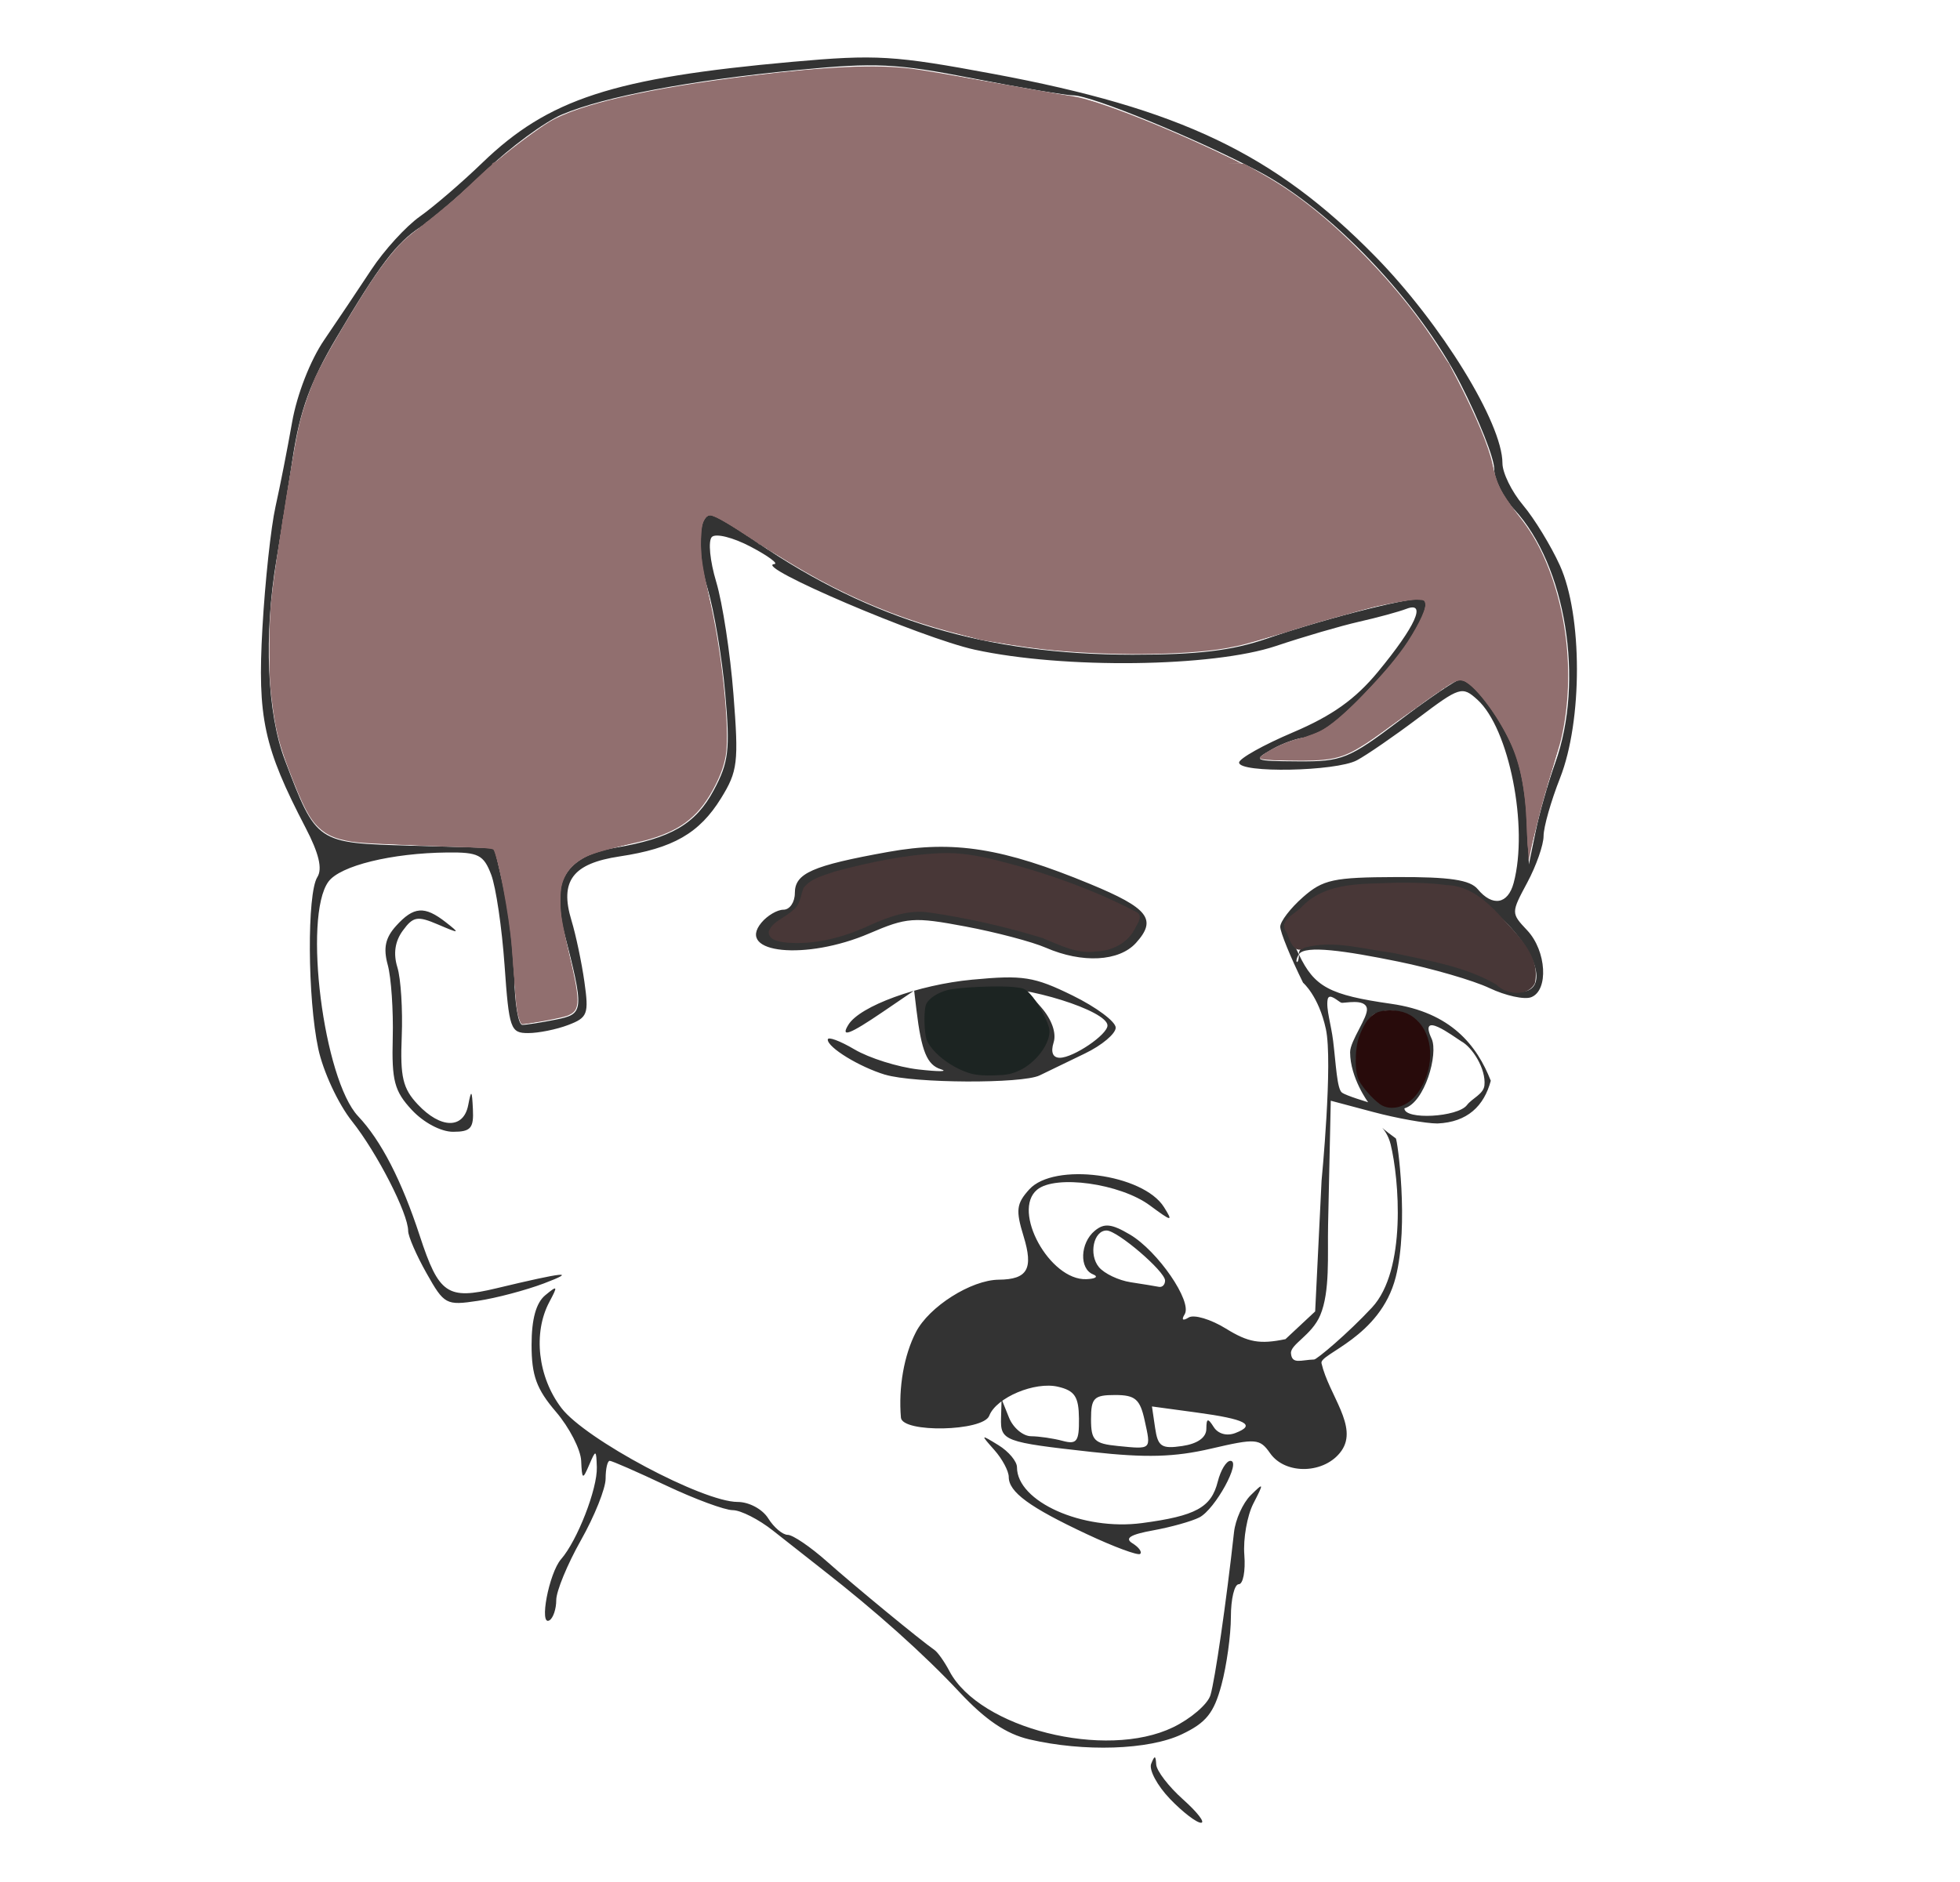 <?xml version="1.0" encoding="UTF-8" standalone="no"?>
<!-- Created with Inkscape (http://www.inkscape.org/) -->

<svg
   xmlns:dc="http://purl.org/dc/elements/1.1/"
   xmlns:cc="http://creativecommons.org/ns#"
   xmlns:rdf="http://www.w3.org/1999/02/22-rdf-syntax-ns#"
   xmlns:svg="http://www.w3.org/2000/svg"
   xmlns="http://www.w3.org/2000/svg"
   xmlns:sodipodi="http://sodipodi.sourceforge.net/DTD/sodipodi-0.dtd"
   xmlns:inkscape="http://www.inkscape.org/namespaces/inkscape"
   version="1.1"
   id="svg2"
   width="105.28"
   height="101.12"
   viewBox="0 0 105.28 101.12"
   sodipodi:docname="hashemi3.svg"
   inkscape:version="0.92.4 (5da689c313, 2019-01-14)">
  <defs
     id="defs6" />
  <sodipodi:namedview
     pagecolor="#ffffff"
     bordercolor="#666666"
     borderopacity="1"
     objecttolerance="10"
     gridtolerance="10"
     guidetolerance="10"
     inkscape:pageopacity="0"
     inkscape:pageshadow="2"
     inkscape:window-width="1920"
     inkscape:window-height="1016"
     id="namedview4"
     showgrid="false"
     inkscape:zoom="8"
     inkscape:cx="73.923346"
     inkscape:cy="47.119595"
     inkscape:window-x="0"
     inkscape:window-y="27"
     inkscape:window-maximized="1"
     inkscape:current-layer="g12" />
  <g
     id="g12"
     transform="matrix(1.381,0,0,1.381,-20.942,-18.298)">
    <path
       style="fill:#333333;fill-opacity:1;stroke-width:0.32"
       d="m 60.665,83.226 c -0.492,-0.514 -0.819,-1.126 -0.725,-1.36 0.135,-0.338 0.175,-0.333 0.195,0.026 0.014,0.248 0.483,0.86 1.043,1.36 0.56,0.5 0.875,0.909 0.7,0.909 -0.175,0 -0.721,-0.42 -1.213,-0.934 z M 55.2,80.917 c -0.9,-0.21 -1.708,-0.757 -2.72,-1.841 -1.363,-1.459 -3.245,-3.144 -5.315,-4.758 -0.509,-0.397 -1.378,-1.081 -1.932,-1.52 C 44.68,72.359 43.974,72 43.665,72 c -0.31,0 -1.477,-0.432 -2.595,-0.96 -1.118,-0.528 -2.103,-0.96 -2.191,-0.96 -0.088,0 -0.159,0.312 -0.159,0.694 0,0.382 -0.432,1.46 -0.96,2.395 -0.528,0.936 -0.96,1.983 -0.96,2.327 0,0.344 -0.118,0.699 -0.262,0.788 -0.419,0.259 -0.024,-1.834 0.449,-2.376 0.633,-0.726 1.417,-2.741 1.391,-3.578 C 38.356,69.637 38.341,69.633 38.08,70.24 37.827,70.829 37.802,70.816 37.769,70.08 37.75,69.64 37.308,68.781 36.787,68.172 36.031,67.288 35.84,66.763 35.84,65.571 c 0,-1.003 0.175,-1.637 0.532,-1.932 0.481,-0.397 0.497,-0.372 0.16,0.26 -0.643,1.207 -0.448,2.925 0.47,4.128 0.927,1.216 5.499,3.653 6.852,3.653 0.445,0 0.967,0.28 1.191,0.64 0.22,0.352 0.561,0.64 0.758,0.64 0.197,0 0.885,0.468 1.529,1.04 1.083,0.963 3.644,3.07 4.18,3.44 0.127,0.088 0.389,0.458 0.581,0.823 1.171,2.227 6.07,3.457 8.698,2.184 C 61.481,80.113 62.135,79.552 62.244,79.2 c 0.174,-0.561 0.621,-3.649 0.917,-6.338 0.054,-0.494 0.346,-1.142 0.647,-1.44 0.517,-0.511 0.524,-0.493 0.107,0.318 -0.243,0.473 -0.401,1.373 -0.352,2 0.049,0.627 -0.048,1.141 -0.217,1.141 -0.169,0 -0.306,0.574 -0.306,1.275 0,0.701 -0.165,1.889 -0.366,2.64 C 62.379,79.895 62.079,80.269 61.129,80.72 59.848,81.329 57.324,81.413 55.2,80.917 Z m 2.24,-7.983 C 55.21,71.889 54.4,71.296 54.4,70.71 c 0,-0.231 -0.252,-0.703 -0.56,-1.05 -0.545,-0.614 -0.541,-0.619 0.16,-0.188 0.396,0.243 0.72,0.63 0.72,0.859 0,1.337 2.553,2.478 4.86,2.172 2.096,-0.278 2.697,-0.607 2.95,-1.614 0.112,-0.445 0.333,-0.808 0.492,-0.808 0.439,0 -0.594,1.884 -1.206,2.2 -0.295,0.152 -1.102,0.378 -1.794,0.504 -0.895,0.162 -1.128,0.307 -0.809,0.505 0.247,0.152 0.381,0.338 0.298,0.412 C 59.428,73.774 58.496,73.43 57.44,72.934 Z m 7.126,-3.148 c -0.403,-0.575 -0.548,-0.587 -2.3,-0.179 -1.422,0.331 -2.531,0.361 -4.628,0.129 -3.431,-0.38 -3.563,-0.43 -3.538,-1.326 L 54.121,67.68 54.41,68.4 c 0.159,0.396 0.546,0.722 0.86,0.724 0.314,0.003 0.863,0.083 1.221,0.179 0.558,0.15 0.649,0.027 0.64,-0.87 -0.009,-0.846 -0.163,-1.081 -0.811,-1.234 -0.905,-0.214 -2.406,0.418 -2.679,1.128 -0.234,0.61 -3.384,0.676 -3.435,0.072 -0.1,-1.174 0.121,-2.431 0.584,-3.327 0.513,-0.993 2.149,-2.028 3.221,-2.038 1.12,-0.01 1.355,-0.419 0.967,-1.685 -0.313,-1.018 -0.282,-1.273 0.219,-1.827 0.965,-1.066 4.431,-0.608 5.243,0.692 0.36,0.576 0.314,0.57 -0.551,-0.069 -1.156,-0.855 -3.672,-1.205 -4.387,-0.611 -0.996,0.826 0.493,3.534 1.914,3.48 0.365,-0.014 0.484,-0.098 0.264,-0.187 -0.544,-0.219 -0.505,-1.222 0.065,-1.696 0.368,-0.306 0.653,-0.275 1.365,0.145 1.088,0.642 2.438,2.609 2.132,3.104 -0.135,0.219 -0.075,0.267 0.155,0.125 0.206,-0.128 0.86,0.067 1.452,0.433 0.867,0.536 1.318,0.615 2.314,0.409 l 1.155,-1.079 0.249,-5.083 c 0,0 0.448,-4.618 0.167,-5.906 C 66.452,51.991 65.847,51.48 65.847,51.48 65.359,50.491 64.96,49.512 64.96,49.305 c 0,-0.207 0.396,-0.724 0.88,-1.15 0.783,-0.689 1.184,-0.776 3.641,-0.785 2.073,-0.008 2.86,0.109 3.159,0.47 0.575,0.693 1.176,0.59 1.398,-0.24 0.584,-2.178 -0.175,-6.013 -1.411,-7.131 -0.589,-0.533 -0.684,-0.504 -2.301,0.715 -0.928,0.699 -2.001,1.439 -2.386,1.644 -0.815,0.434 -4.581,0.507 -4.581,0.088 0,-0.156 0.943,-0.685 2.096,-1.175 1.524,-0.648 2.426,-1.29 3.306,-2.356 1.459,-1.767 1.906,-2.757 1.107,-2.45 -0.296,0.114 -1.126,0.34 -1.844,0.502 C 67.308,37.6 65.856,38.024 64.8,38.379 62.333,39.208 56.539,39.28 53.079,38.525 51.019,38.075 44.422,35.259 45.28,35.195 c 0.176,-0.013 -0.237,-0.317 -0.917,-0.676 -0.685,-0.361 -1.359,-0.53 -1.511,-0.379 -0.151,0.151 -0.075,0.932 0.17,1.748 0.244,0.811 0.546,2.778 0.67,4.371 0.208,2.656 0.167,2.993 -0.484,4.047 -0.841,1.361 -1.868,1.95 -3.942,2.261 -1.828,0.274 -2.341,0.955 -1.875,2.489 0.171,0.563 0.398,1.639 0.504,2.39 0.178,1.255 0.126,1.392 -0.632,1.68 C 36.81,53.299 36.109,53.44 35.707,53.44 c -0.688,0 -0.743,-0.157 -0.918,-2.644 -0.103,-1.454 -0.336,-3.038 -0.52,-3.52 C 33.976,46.506 33.77,46.402 32.568,46.414 c -2.171,0.022 -4.174,0.514 -4.629,1.135 -0.995,1.361 -0.191,7.7 1.157,9.128 0.891,0.944 1.691,2.498 2.398,4.658 0.739,2.258 1.077,2.489 2.974,2.034 2.657,-0.637 3.173,-0.691 1.853,-0.191 -0.704,0.266 -1.859,0.572 -2.567,0.678 -1.239,0.187 -1.313,0.147 -2,-1.075 C 31.361,62.084 31.04,61.345 31.04,61.139 c 0,-0.681 -1.208,-3.041 -2.188,-4.274 -0.534,-0.672 -1.118,-1.929 -1.308,-2.815 -0.42,-1.959 -0.442,-6.038 -0.036,-6.679 0.204,-0.323 0.061,-0.923 -0.458,-1.92 -1.628,-3.127 -1.877,-4.281 -1.678,-7.781 0.102,-1.798 0.331,-3.917 0.508,-4.709 0.177,-0.792 0.467,-2.271 0.646,-3.286 0.189,-1.078 0.708,-2.409 1.248,-3.2 0.508,-0.745 1.333,-1.974 1.832,-2.732 0.499,-0.758 1.351,-1.691 1.892,-2.073 0.541,-0.382 1.632,-1.32 2.424,-2.085 2.576,-2.487 5.092,-3.306 12.061,-3.93 3.265,-0.292 3.956,-0.25 7.84,0.474 7.245,1.351 10.912,3.104 14.819,7.083 2.573,2.621 4.96,6.498 4.96,8.057 0,0.375 0.36,1.11 0.801,1.633 0.441,0.524 1.085,1.579 1.433,2.345 0.882,1.945 0.885,6.041 0.006,8.273 -0.352,0.893 -0.64,1.907 -0.64,2.253 0,0.346 -0.286,1.162 -0.635,1.813 -0.633,1.181 -0.633,1.186 0,1.859 0.749,0.798 0.839,2.336 0.152,2.6 -0.265,0.102 -0.995,-0.058 -1.621,-0.355 -0.626,-0.297 -2.226,-0.762 -3.555,-1.033 -2.036,-0.415 -3.624,-0.651 -3.858,-0.282 -0.215,0.339 0.004,0.457 0,0 -0.004,-0.526 1.057,-0.492 2.556,-0.297 2.134,0.277 4.972,1.074 5.213,1.463 0.102,0.164 0.464,0.299 0.806,0.299 1.132,0 0.766,-1.487 -0.711,-2.893 C 72.216,47.68 72.215,47.68 69.566,47.68 c -2.336,0 -2.756,0.091 -3.543,0.768 l -0.893,0.768 0.553,1.16 c 0.605,1.27 1.19,1.583 3.596,1.926 2.325,0.332 3.332,1.619 3.87,2.993 -0.265,0.985 -0.909,1.612 -2.079,1.662 -0.457,-0.002 -1.576,-0.202 -2.488,-0.445 l -1.657,-0.441 -0.105,4.845 c -0.025,1.167 0.083,2.58 -0.305,3.501 -0.329,0.781 -1.169,1.131 -1.138,1.484 0.039,0.442 0.39,0.252 0.901,0.238 0.105,-0.003 1.293,-0.995 2.249,-2.021 1.354,-1.454 1.055,-5.009 0.726,-6.352 -0.175,-0.713 -0.743,-0.901 0.202,-0.229 0.062,0.044 0.518,3.36 -0.005,5.402 -0.601,2.345 -2.972,2.972 -2.886,3.345 0.288,1.244 1.44,2.461 0.778,3.405 -0.631,0.901 -2.174,0.956 -2.776,0.097 z M 59.685,68.503 C 59.504,67.679 59.318,67.52 58.535,67.52 57.714,67.52 57.6,67.635 57.6,68.46 c 0,0.826 0.126,0.952 1.04,1.043 1.328,0.131 1.299,0.158 1.045,-1 z m 2.4,0.341 c 0.004,-0.427 0.057,-0.441 0.288,-0.077 0.168,0.265 0.509,0.36 0.841,0.232 0.828,-0.318 0.408,-0.539 -1.519,-0.8 l -1.725,-0.234 0.123,0.838 c 0.106,0.724 0.25,0.82 1.055,0.701 0.591,-0.087 0.934,-0.328 0.937,-0.661 z M 60.48,63.068 C 60.48,62.709 58.625,61.12 58.205,61.12 c -0.507,0 -0.703,0.937 -0.298,1.425 0.209,0.251 0.765,0.516 1.236,0.588 0.471,0.072 0.965,0.153 1.097,0.179 0.132,0.026 0.24,-0.083 0.24,-0.244 z M 72.223,56.24 c 0.2,-0.265 0.644,-0.422 0.679,-0.768 0.065,-0.64 -0.47,-1.482 -0.906,-1.715 -0.319,-0.2 -1.677,-1.234 -1.147,-0.095 0.265,0.585 -0.264,2.481 -1.06,2.706 0,0.461 2.076,0.346 2.434,-0.128 z m -2.313,-3.488 c -0.454,-0.22 -0.829,-0.247 -1.178,-0.08 -0.213,-0.018 -0.521,0.431 -0.683,0.998 -0.227,0.793 -0.173,1.216 0.235,1.84 1.765,2.162 3.422,-1.9 1.626,-2.758 z m -2.233,1.434 c -8.54e-4,-0.448 0.705,-1.365 0.653,-1.7 -0.063,-0.41 -0.893,-0.194 -0.996,-0.228 -0.107,-0.036 -0.477,-0.41 -0.53,-0.129 -0.069,0.365 0.133,0.966 0.213,1.617 0.111,0.908 0.149,1.867 0.343,2.009 0.177,0.129 1.019,0.373 1.019,0.376 0,0.003 -0.7,-0.947 -0.702,-1.945 z M 36.776,52.917 c 1.115,-0.223 1.123,-0.314 0.292,-3.552 -0.473,-1.844 0.151,-2.817 2.01,-3.132 2.192,-0.37 3.141,-0.923 3.848,-2.242 0.581,-1.084 0.638,-1.562 0.446,-3.759 C 43.251,38.848 42.939,36.998 42.679,36.122 42.239,34.641 42.309,33.28 42.825,33.28 c 0.122,0 0.94,0.49 1.818,1.089 4.406,3.007 8.908,4.351 14.57,4.351 2.557,0 3.864,-0.157 5.241,-0.631 2.425,-0.834 5.95,-1.711 6.136,-1.525 0.632,0.632 -3.386,5.344 -4.576,5.368 C 65.698,41.938 65.08,42.148 64.64,42.4 c -0.765,0.437 -0.719,0.458 1.023,0.469 1.7,0.011 1.966,-0.097 3.937,-1.589 1.163,-0.88 2.225,-1.6 2.361,-1.6 0.458,0 1.574,1.431 2.088,2.679 0.281,0.681 0.526,1.977 0.546,2.88 l 0.035,1.641 0.262,-1.28 c 0.144,-0.704 0.489,-1.91 0.765,-2.68 1.141,-3.178 0.412,-7.683 -1.592,-9.846 C 73.633,32.608 73.28,31.892 73.28,31.483 c 0,-0.409 -0.59,-1.897 -1.311,-3.308 -1.636,-3.201 -5.03,-6.772 -7.847,-8.256 -2.448,-1.29 -6.51,-2.956 -7.209,-2.958 -0.29,-6.08e-4 -2.048,-0.298 -3.908,-0.662 -2.995,-0.585 -3.775,-0.622 -6.833,-0.325 -4.18,0.406 -7.513,1.036 -9.15,1.731 -0.67,0.284 -2.007,1.27 -2.972,2.191 -0.965,0.921 -2.099,1.9 -2.519,2.176 -0.954,0.626 -1.609,1.489 -3.287,4.328 -1.005,1.701 -1.412,2.817 -1.691,4.64 -0.202,1.32 -0.489,3.12 -0.637,4 -0.493,2.918 -0.364,5.955 0.33,7.782 1.23,3.236 1.212,3.224 4.901,3.327 l 3.249,0.091 0.371,1.6 c 0.204,0.88 0.385,2.428 0.402,3.44 0.017,1.012 0.157,1.84 0.311,1.84 0.154,0 0.737,-0.091 1.296,-0.203 z m -5.596,3.511 c -0.676,-0.729 -0.783,-1.133 -0.74,-2.8 0.027,-1.071 -0.06,-2.349 -0.194,-2.839 -0.18,-0.657 -0.095,-1.056 0.325,-1.52 0.684,-0.756 1.105,-0.787 1.929,-0.144 0.572,0.447 0.549,0.454 -0.294,0.093 -0.804,-0.345 -0.971,-0.316 -1.374,0.235 -0.305,0.416 -0.376,0.896 -0.212,1.427 0.136,0.44 0.212,1.653 0.17,2.695 -0.064,1.574 0.041,2.021 0.623,2.64 0.894,0.952 1.782,0.964 1.963,0.025 0.119,-0.617 0.145,-0.595 0.182,0.16 0.037,0.741 -0.085,0.88 -0.772,0.88 -0.472,0 -1.148,-0.359 -1.605,-0.852 z M 49.59,55.059 C 48.584,54.753 47.36,54.004 47.36,53.694 c 0,-0.128 0.468,0.044 1.04,0.381 0.572,0.337 1.688,0.688 2.48,0.779 0.792,0.091 1.188,0.088 0.88,-0.007 -0.538,-0.166 -0.757,-0.7 -0.951,-2.313 L 50.72,51.786 49.506,52.613 c -1.3,0.885 -1.664,1.021 -1.343,0.502 0.45,-0.729 2.725,-1.557 4.814,-1.753 1.981,-0.186 2.405,-0.119 3.903,0.615 0.924,0.453 1.68,1.017 1.68,1.252 0,0.236 -0.54,0.689 -1.2,1.006 -0.66,0.318 -1.45,0.7 -1.756,0.85 -0.676,0.332 -4.893,0.312 -6.014,-0.028 z m 5.915,-0.841 c 0.499,-0.762 0.501,-0.885 0.018,-1.68 L 55.002,51.68 l 0.666,0.765 c 0.406,0.466 0.593,0.997 0.477,1.36 C 56.026,54.184 56.113,54.4 56.387,54.4 56.914,54.4 58.24,53.501 58.24,53.145 58.24,52.571 55.071,51.578 53.51,51.662 51.521,51.769 51.2,51.973 51.2,53.129 c 0,1.819 3.283,2.649 4.305,1.089 z M 55.84,50.118 C 55.312,49.888 53.906,49.517 52.715,49.293 50.707,48.915 50.436,48.935 48.976,49.563 46.518,50.62 43.782,50.347 44.78,49.144 45.01,48.867 45.397,48.64 45.639,48.64 45.882,48.64 46.08,48.349 46.08,47.993 c 0,-0.772 0.676,-1.069 3.637,-1.602 2.541,-0.457 4.459,-0.152 7.84,1.246 2.279,0.943 2.62,1.379 1.792,2.295 -0.657,0.726 -2.091,0.802 -3.509,0.186 z m 3.305,-0.549 c 0.231,-0.369 0.373,-0.696 0.317,-0.726 -1.333,-0.721 -3.508,-1.544 -5.194,-1.967 C 52.437,46.416 51.812,46.394 49.982,46.722 47.248,47.213 46.4,47.549 46.4,48.142 c 0,0.262 -0.288,0.63 -0.64,0.818 -1.917,1.026 0.953,1.328 3.04,0.32 0.704,-0.34 1.568,-0.623 1.92,-0.629 0.991,-0.017 4.82,0.838 5.485,1.224 1.012,0.588 2.477,0.436 2.94,-0.306 z"
       id="path14"
       inkscape:connector-curvature="0"
       sodipodi:nodetypes="cscssccccccscsscsccsccsscccscscccccccscssssccscssscssscccccccccccccccccsccccccccccsccczcsccccsccscsccssccscccccccsccccssscccsssccsccsssssssscccsccccsccccscsscssccccssssssssscccssccccsscsccsssccscscccccccccccssscscccccsscssssccccssccccccssscssccsssssscccscccccccccsscccscccscccccscccscsccsccccsscsscsssssssccsssssccccss" />
    <path
       style="fill:#6c5d53;stroke-width:0.076"
       d="m 52.573,57.595 c -1.236,-0.206 -2.309,-0.959 -2.676,-1.875 -0.124,-0.31 -0.127,-1.259 -0.005,-1.629 0.184,-0.558 0.745,-0.82 2.049,-0.956 1.165,-0.122 2.125,-0.086 3.002,0.112 0.108,0.024 0.315,0.294 0.623,0.815 0.731,1.236 0.751,1.393 0.276,2.177 -0.492,0.81 -1.079,1.207 -2.008,1.358 -0.556,0.09 -0.71,0.09 -1.261,-0.002 z"
       id="path102"
       inkscape:connector-curvature="0"
       transform="matrix(0.724,0,0,0.724,15.169,13.254)" />
    <path
       style="fill:#6c5d53;stroke-width:0.076"
       d="m 74.371,59.098 c -0.388,-0.128 -1.035,-0.763 -1.276,-1.254 -0.289,-0.589 -0.291,-1.392 -0.005,-2.195 0.354,-0.994 0.723,-1.304 1.552,-1.302 1.364,0.002 2.208,1.242 1.888,2.775 -0.295,1.415 -1.24,2.28 -2.159,1.978 z"
       id="path104"
       inkscape:connector-curvature="0"
       transform="matrix(0.724,0,0,0.724,15.169,13.254)" />
    <path
       style="fill:#6c5d53;stroke-width:0.076"
       d="m 52.282,57.502 c -0.646,-0.166 -1.233,-0.48 -1.674,-0.898 -0.634,-0.6 -0.745,-0.858 -0.747,-1.741 -0.002,-0.627 0.021,-0.764 0.157,-0.947 0.216,-0.291 0.638,-0.517 1.195,-0.641 0.682,-0.151 3.339,-0.143 3.646,0.011 0.394,0.198 1.25,1.647 1.25,2.116 0,0.326 -0.326,0.938 -0.727,1.368 -0.504,0.539 -1.093,0.776 -1.999,0.806 -0.421,0.014 -0.878,-0.017 -1.099,-0.073 z"
       id="path106"
       inkscape:connector-curvature="0"
       transform="matrix(0.724,0,0,0.724,15.169,13.254)" />
    <path
       style="fill:#6c5d53;stroke-width:0.076"
       d="M 52.13,57.466 C 51.501,57.278 50.964,56.97 50.541,56.554 49.967,55.988 49.857,55.719 49.86,54.875 c 0.002,-0.794 0.059,-0.955 0.439,-1.245 0.474,-0.362 1.06,-0.457 2.819,-0.458 1.804,-0.002 1.817,0.002 2.225,0.596 0.395,0.573 0.763,1.359 0.763,1.629 9.07e-4,0.63 -0.76,1.595 -1.53,1.941 -0.624,0.28 -1.737,0.338 -2.446,0.127 z"
       id="path108"
       inkscape:connector-curvature="0"
       transform="matrix(0.724,0,0,0.724,15.169,13.254)" />
    <path
       style="fill:#6c5d53;stroke-width:0.076"
       d="m 74.227,58.996 c -0.31,-0.158 -0.931,-0.831 -1.122,-1.216 -0.216,-0.435 -0.199,-1.578 0.032,-2.159 0.37,-0.932 0.707,-1.21 1.469,-1.213 0.278,-0.001 0.61,0.052 0.799,0.128 0.443,0.178 0.9,0.716 1.051,1.237 0.307,1.056 -0.178,2.545 -1.017,3.121 -0.325,0.223 -0.882,0.271 -1.211,0.102 z"
       id="path110"
       inkscape:connector-curvature="0"
       transform="matrix(0.724,0,0,0.724,15.169,13.254)" />
    <path
       style="fill:#280b0b;stroke-width:0.061"
       d="m 68.922,56.257 c -0.25,-0.128 -0.75,-0.67 -0.905,-0.98 -0.174,-0.35 -0.16,-1.272 0.026,-1.74 0.299,-0.752 0.579,-0.983 1.189,-0.981 0.5,0.001 0.843,0.148 1.143,0.489 0.581,0.66 0.552,1.867 -0.066,2.724 -0.367,0.509 -0.947,0.713 -1.388,0.488 z"
       id="path112"
       inkscape:connector-curvature="0" />
    <path
       style="fill:#1c2422;stroke-width:0.059"
       d="m 52.931,55.016 c -0.701,-0.197 -1.445,-0.747 -1.699,-1.257 -0.131,-0.262 -0.152,-1.256 -0.032,-1.47 0.121,-0.216 0.439,-0.42 0.812,-0.521 0.412,-0.112 1.986,-0.183 2.599,-0.118 0.37,0.04 0.429,0.065 0.616,0.263 0.3,0.318 0.719,1.095 0.753,1.393 0.058,0.516 -0.52,1.298 -1.179,1.594 -0.312,0.14 -0.466,0.17 -0.962,0.186 -0.4,0.013 -0.693,-0.01 -0.908,-0.07 z"
       id="path114"
       inkscape:connector-curvature="0" />
    <path
       style="fill:#483737;stroke-width:0.062"
       d="m 50.596,45.836 c -1.941,0.075 -3.857,0.483 -5.73,0.981 -0.595,0.215 -1.308,0.36 -1.707,0.892 -0.164,0.414 -0.17,0.926 -0.581,1.202 -0.398,0.4 -1.072,0.572 -1.286,1.129 -0.039,0.481 0.587,0.561 0.938,0.602 1.556,0.135 3.102,-0.283 4.503,-0.936 1.027,-0.459 2.109,-0.859 3.239,-0.671 2.034,0.296 4.046,0.756 6.013,1.358 0.928,0.372 1.888,0.894 2.928,0.723 0.859,-0.029 1.709,-0.484 2.083,-1.281 0.136,-0.243 0.406,-0.646 0.048,-0.837 C 58.625,47.737 56.025,46.833 53.381,46.18 52.469,45.96 51.537,45.804 50.596,45.836 Z"
       id="path4672"
       inkscape:connector-curvature="0"
       transform="matrix(0.724,0,0,0.724,15.169,13.254)" />
    <path
       style="fill:#483737;stroke-width:0.125"
       d="m 74.987,47.426 c -1.707,0.081 -3.683,-0.074 -5.004,1.238 -0.374,0.444 -1.384,0.781 -0.852,1.463 0.143,0.39 0.396,1.195 0.955,0.787 1.557,-0.427 3.181,0.093 4.742,0.285 1.887,0.41 3.868,0.718 5.557,1.703 0.504,0.546 1.706,0.669 2.067,-0.077 0.322,-1.46 -0.968,-2.621 -1.845,-3.597 -0.767,-0.841 -1.696,-1.645 -2.897,-1.675 -0.902,-0.12 -1.814,-0.138 -2.723,-0.126 z"
       id="path4692"
       inkscape:connector-curvature="0"
       transform="matrix(0.724,0,0,0.724,15.169,13.254)" />
  </g>
  <path
     style="fill:#ccffaa"
     id="path20"
     d="m 38.317,17.472 c -0.718,-0.069 -0.192,0.01 -0.992,-0.205 -0.232,-0.063 -0.47,-0.104 -0.7,-0.174 -0.215,-0.065 -0.419,-0.163 -0.634,-0.231 -0.348,-0.109 -0.705,-0.188 -1.054,-0.292 0.451,0.097 -0.397,-0.169 -0.339,-0.07 0.024,0.04 0.089,0.031 0.127,0.057 0.06,0.041 0.109,0.095 0.165,0.141 0.063,0.053 0.149,0.087 0.192,0.158 0.044,0.074 0.036,0.168 0.055,0.252 -0.061,0.108 -0.105,0.229 -0.184,0.325 -0.461,0.563 -1.381,0.884 -1.996,1.236 -0.944,0.54 -0.891,0.553 -1.733,1.235 -0.177,0.234 -0.418,0.43 -0.532,0.701 -0.086,0.203 -0.092,0.445 -0.044,0.66 0.249,1.099 1.875,1.633 2.778,2.007 0.213,0.083 0.433,0.151 0.64,0.249 0.113,0.053 0.248,0.097 0.317,0.201 0.038,0.057 -0.007,0.147 -0.052,0.199 -0.086,0.102 -0.205,0.17 -0.318,0.24 -0.426,0.266 -0.665,0.356 -1.118,0.56 0,0 0.074,-0.058 0.074,-0.058 v 0 c 0.366,-0.158 1.023,-0.404 1.296,-0.71 0.054,-0.06 0.135,-0.147 0.101,-0.22 -0.146,-0.308 -0.796,-0.203 -0.899,-0.488 -0.644,-0.225 -1.217,-0.388 -1.807,-0.748 -0.441,-0.269 -0.957,-0.643 -1.068,-1.204 -0.127,-0.643 0.26,-0.914 0.61,-1.379 0.886,-0.732 0.749,-0.679 1.8,-1.28 0.592,-0.338 1.491,-0.661 1.945,-1.197 0.069,-0.081 0.083,-0.196 0.125,-0.293 -0.013,-0.085 0.002,-0.18 -0.038,-0.256 -0.084,-0.162 -0.378,-0.208 -0.399,-0.413 -0.001,-0.014 0.027,0.008 0.041,0.012 0.102,0.018 0.205,0.036 0.307,0.054 0.552,0.194 1.106,0.382 1.671,0.535 0.232,0.063 0.468,0.112 0.7,0.174 0.186,0.049 0.367,0.115 0.554,0.158 0.135,0.031 0.274,0.043 0.412,0.065 0,0 -0.002,0.002 -0.002,0.002 z"
     inkscape:connector-curvature="0" />
  <path
     style="fill:#916f6f;stroke-width:0.038"
     d="m 27.934,54.873 c -0.167,-0.378 -0.249,-1.02 -0.303,-2.386 -0.057,-1.431 -0.185,-2.694 -0.399,-3.927 -0.085,-0.493 -0.646,-2.99 -0.678,-3.022 -0.007,-0.007 -0.854,-0.037 -1.882,-0.066 -5.219,-0.146 -5.576,-0.168 -6.389,-0.38 -0.465,-0.121 -0.835,-0.32 -1.151,-0.618 -0.52,-0.49 -0.865,-1.16 -1.631,-3.167 -0.466,-1.222 -0.661,-1.968 -0.837,-3.2 -0.163,-1.148 -0.193,-1.638 -0.193,-3.2 0,-2.097 0.075,-2.888 0.55,-5.832 0.165,-1.021 0.412,-2.572 0.548,-3.446 0.362,-2.316 0.514,-3.024 0.871,-4.067 0.426,-1.243 0.829,-2.053 2.002,-4.018 1.338,-2.244 2.008,-3.238 2.796,-4.151 0.371,-0.43 0.741,-0.755 1.432,-1.256 0.767,-0.557 1.764,-1.412 3.137,-2.692 L 26.463,8.832 h 20.188 20.188 l 0.648,0.345 c 1.784,0.95 3.428,2.203 5.284,4.029 1.725,1.697 3.096,3.343 4.298,5.16 0.662,1 1.022,1.629 1.559,2.718 0.951,1.931 1.521,3.421 1.587,4.151 0.058,0.64 0.469,1.432 1.158,2.23 0.582,0.675 1.07,1.425 1.448,2.227 1.398,2.964 1.79,6.786 1.03,10.039 -0.05,0.216 -0.235,0.829 -0.411,1.363 -0.557,1.694 -0.816,2.654 -1.136,4.209 l -0.198,0.966 -0.026,-1.25 c -0.014,-0.687 -0.052,-1.48 -0.083,-1.761 -0.103,-0.926 -0.335,-2.053 -0.568,-2.758 -0.127,-0.385 -0.635,-1.406 -0.942,-1.892 -0.743,-1.179 -1.652,-2.127 -2.04,-2.129 -0.058,-1.89e-4 -0.177,0.036 -0.265,0.081 -0.417,0.212 -1.684,1.095 -3.17,2.21 -1.065,0.798 -1.482,1.091 -1.988,1.394 -1.043,0.624 -1.663,0.737 -3.825,0.695 -1.09,-0.021 -1.457,-0.049 -1.524,-0.116 -0.044,-0.044 0.13,-0.187 0.477,-0.391 0.665,-0.392 1.389,-0.66 1.963,-0.729 0.259,-0.031 0.401,-0.073 0.637,-0.188 1.539,-0.753 4.642,-4.148 5.591,-6.118 0.298,-0.618 0.355,-0.982 0.179,-1.142 -0.068,-0.061 -0.107,-0.063 -0.479,-0.021 -1.334,0.149 -4.674,1.021 -7.707,2.013 -1.163,0.38 -1.711,0.525 -2.511,0.664 -2.27,0.393 -6.506,0.416 -9.767,0.054 -4.63,-0.515 -8.866,-1.89 -12.801,-4.155 -0.881,-0.507 -1.527,-0.911 -2.613,-1.636 -1.243,-0.829 -1.982,-1.279 -2.321,-1.413 -0.143,-0.057 -0.177,-0.058 -0.291,-0.01 -0.483,0.202 -0.606,1.488 -0.286,2.995 0.058,0.271 0.199,0.859 0.313,1.307 0.681,2.654 1.17,7.237 0.923,8.635 -0.091,0.514 -0.264,1.004 -0.555,1.575 -0.815,1.599 -1.734,2.36 -3.496,2.895 -0.275,0.083 -0.968,0.246 -1.541,0.361 -0.573,0.115 -1.194,0.26 -1.379,0.322 -0.999,0.334 -1.597,0.872 -1.868,1.682 -0.094,0.282 -0.101,0.349 -0.102,0.966 -0.001,0.747 -0.019,0.64 0.396,2.312 0.775,3.114 0.777,3.574 0.02,3.857 -0.22,0.082 -1.128,0.267 -1.782,0.362 -0.229,0.033 -0.473,0.07 -0.541,0.08 -0.117,0.019 -0.129,0.01 -0.198,-0.147 z m 2.847,-33.282 c -0.133,-0.277 -0.18,-0.565 -0.132,-0.8 0.056,-0.272 0.03,-0.275 -0.048,-0.006 -0.102,0.35 0.004,0.762 0.281,1.099 2.215,1.365 1.357,1.138 -0.102,-0.293 z m 0.675,-1.87 c 0.049,-0.052 0.08,-0.095 0.07,-0.095 -0.01,0 -0.059,0.043 -0.108,0.095 -0.049,0.052 -0.08,0.095 -0.07,0.095 0.01,0 0.059,-0.043 0.108,-0.095 z"
     id="path60"
     inkscape:connector-curvature="0"
     sodipodi:nodetypes="cscscccssssssscsccccscsccccccccccssccsscccccccssssscccsscssccccscccccccccccscsc" />
  <path
     style="fill:#916f6f;stroke-width:0.076"
     d="m 26.886,8.494 c 0.56,-0.501 2.064,-1.617 2.634,-1.956 1.58,-0.939 5.381,-1.81 10.735,-2.46 4.195,-0.509 6.786,-0.625 8.698,-0.389 0.535,0.066 2.051,0.322 3.371,0.57 2.495,0.468 4.242,0.768 5.277,0.908 1.218,0.164 5.085,1.676 8.332,3.256 l 0.757,0.369 -20.072,0.003 -20.072,0.003 0.341,-0.305 z"
     id="path64"
     inkscape:connector-curvature="0" />
  <path
     style="fill:#916f6f;stroke-width:0.076"
     d="m 27.037,8.432 c 0.605,-0.557 2.23,-1.724 2.803,-2.012 2.096,-1.056 7.235,-2.063 13.293,-2.605 4.043,-0.362 4.827,-0.318 9.465,0.53 0.915,0.167 2.555,0.454 3.644,0.638 2.18,0.367 2.687,0.512 5.049,1.446 1.524,0.602 2.908,1.205 4.3,1.873 l 0.871,0.418 -15.073,0.006 c -8.29,0.003 -17.255,0.025 -19.921,0.048 l -4.848,0.043 z"
     id="path66"
     inkscape:connector-curvature="0" />
  <path
     style="fill:#916f6f;stroke-width:0.076"
     d="m 27.998,54.955 c -0.162,-0.265 -0.303,-1.468 -0.394,-3.354 -0.023,-0.479 -0.074,-1.093 -0.112,-1.363 -0.039,-0.271 -0.09,-0.68 -0.113,-0.909 -0.024,-0.229 -0.093,-0.638 -0.154,-0.909 -0.061,-0.271 -0.128,-0.603 -0.15,-0.739 -0.054,-0.34 -0.333,-1.546 -0.39,-1.685 -0.026,-0.062 -0.054,-0.176 -0.062,-0.253 -0.025,-0.233 -0.197,-0.282 -0.948,-0.271 -1.036,0.015 -5.188,-0.143 -6.202,-0.235 -1.384,-0.126 -2.143,-0.463 -2.659,-1.181 -0.317,-0.441 -0.802,-1.491 -1.275,-2.755 -0.791,-2.119 -0.994,-3.428 -0.997,-6.44 -0.002,-2.223 0.051,-2.857 0.453,-5.403 0.124,-0.786 0.208,-1.456 0.187,-1.491 -0.021,-0.034 -0.002,-0.085 0.043,-0.113 0.045,-0.028 0.073,-0.124 0.063,-0.214 -0.01,-0.09 0.005,-0.235 0.035,-0.322 0.029,-0.087 0.066,-0.309 0.082,-0.492 0.016,-0.183 0.046,-0.385 0.067,-0.447 0.021,-0.062 0.113,-0.591 0.204,-1.174 0.265,-1.699 0.516,-2.788 0.878,-3.814 0.186,-0.527 0.346,-0.992 0.355,-1.034 0.009,-0.042 0.038,-0.093 0.064,-0.114 0.026,-0.021 0.186,-0.314 0.355,-0.652 0.169,-0.338 0.69,-1.258 1.158,-2.045 1.854,-3.122 2.832,-4.393 4.049,-5.268 0.185,-0.133 0.336,-0.27 0.336,-0.304 0,-0.035 0.039,-0.063 0.086,-0.063 0.191,0 3.474,-2.913 3.474,-3.082 0,-0.055 0.06,-0.099 0.133,-0.1 12.531,-0.026 40.205,0.019 40.235,0.067 0.023,0.036 0.366,0.244 0.762,0.461 3.316,1.822 7.017,5.398 9.489,9.168 0.314,0.479 0.625,0.931 0.692,1.004 0.066,0.073 0.12,0.15 0.12,0.171 -6.82e-4,0.021 0.337,0.728 0.751,1.572 1.03,2.099 1.538,3.451 1.632,4.341 0.03,0.286 0.404,1.093 0.506,1.093 0.041,0 0.057,0.029 0.035,0.065 -0.022,0.036 0.198,0.359 0.489,0.718 0.606,0.749 1.086,1.472 1.426,2.149 1.087,2.162 1.65,5.195 1.452,7.826 -0.103,1.369 -0.28,2.252 -0.749,3.742 -0.209,0.664 -0.363,1.235 -0.342,1.269 0.021,0.034 0.008,0.062 -0.028,0.062 -0.057,0 -0.401,1.182 -0.438,1.51 -0.007,0.065 -0.035,0.17 -0.061,0.232 -0.026,0.062 -0.13,0.489 -0.231,0.947 -0.101,0.458 -0.187,0.731 -0.192,0.606 -0.004,-0.125 -0.022,-0.67 -0.039,-1.212 -0.017,-0.542 -0.046,-1.121 -0.065,-1.288 -0.019,-0.167 -0.055,-0.484 -0.08,-0.706 -0.025,-0.222 -0.066,-0.436 -0.091,-0.476 -0.025,-0.04 -0.06,-0.2 -0.079,-0.355 -0.086,-0.707 -0.772,-2.516 -0.954,-2.516 -0.038,0 -0.051,-0.029 -0.03,-0.064 0.022,-0.035 -0.019,-0.13 -0.09,-0.211 -0.071,-0.081 -0.14,-0.193 -0.152,-0.249 -0.035,-0.158 -0.677,-1.031 -1.091,-1.485 -0.455,-0.497 -0.789,-0.711 -1.063,-0.679 -0.238,0.028 -0.739,0.317 -0.739,0.427 0,0.041 -0.032,0.054 -0.071,0.03 -0.039,-0.024 -0.102,0.011 -0.139,0.078 -0.038,0.067 -0.099,0.119 -0.137,0.115 -0.102,-0.011 -1.167,0.747 -1.167,0.831 0,0.039 -0.028,0.063 -0.061,0.053 -0.034,-0.01 -0.554,0.344 -1.156,0.787 -2.037,1.5 -2.642,1.817 -3.731,1.959 -0.637,0.083 -2.057,0.096 -2.88,0.026 -0.665,-0.056 -0.667,-0.106 -0.021,-0.475 0.554,-0.316 1.075,-0.508 1.761,-0.648 0.585,-0.12 1.367,-0.499 1.447,-0.702 0.021,-0.052 0.085,-0.095 0.142,-0.095 0.058,0 0.147,-0.068 0.199,-0.151 0.052,-0.083 0.129,-0.151 0.172,-0.151 0.171,0 2.474,-2.45 3.151,-3.353 1.088,-1.45 1.669,-2.662 1.439,-3.005 -0.05,-0.075 -0.188,-0.103 -0.438,-0.09 -0.634,0.033 -3.599,0.698 -3.78,0.849 -0.046,0.038 -0.099,0.053 -0.119,0.033 -0.033,-0.033 -0.945,0.204 -1.2,0.312 -0.062,0.027 -0.182,0.058 -0.265,0.07 -0.083,0.012 -0.254,0.063 -0.379,0.114 -0.125,0.051 -0.295,0.102 -0.379,0.114 -0.083,0.012 -0.254,0.064 -0.379,0.116 -0.125,0.052 -0.27,0.087 -0.322,0.079 -0.052,-0.009 -0.095,0.022 -0.095,0.068 0,0.046 -0.028,0.066 -0.063,0.045 -0.034,-0.021 -0.427,0.079 -0.872,0.224 -2.313,0.75 -3.788,0.94 -7.284,0.939 -2.808,-8.94e-4 -4.962,-0.169 -7.212,-0.564 -0.569,-0.1 -1.06,-0.166 -1.09,-0.148 -0.03,0.019 -0.066,0.008 -0.08,-0.023 -0.014,-0.032 -0.554,-0.189 -1.199,-0.35 -3.389,-0.844 -6.507,-2.215 -9.847,-4.331 -0.521,-0.33 -0.964,-0.594 -0.985,-0.588 -0.021,0.007 -0.066,-0.037 -0.099,-0.098 -0.034,-0.06 -0.09,-0.092 -0.125,-0.071 -0.035,0.021 -0.084,-0.014 -0.108,-0.079 -0.025,-0.065 -0.076,-0.099 -0.114,-0.076 -0.038,0.023 -0.089,-0.011 -0.114,-0.076 -0.025,-0.065 -0.08,-0.097 -0.122,-0.071 -0.042,0.026 -0.076,0.015 -0.076,-0.024 0,-0.075 -0.753,-0.557 -0.854,-0.547 -0.032,0.003 -0.131,-0.062 -0.221,-0.145 -0.089,-0.083 -0.279,-0.19 -0.421,-0.237 -0.23,-0.076 -0.279,-0.066 -0.44,0.085 -0.1,0.094 -0.165,0.196 -0.145,0.229 0.02,0.032 -0.007,0.073 -0.059,0.09 -0.123,0.041 -0.164,1.626 -0.055,2.149 0.08,0.384 0.107,0.519 0.185,0.9 0.025,0.125 0.128,0.571 0.228,0.992 0.529,2.218 0.956,5.561 0.946,7.398 -0.006,1.058 -0.159,1.747 -0.571,2.565 -0.732,1.454 -1.527,2.218 -2.862,2.749 -0.483,0.192 -2.411,0.687 -2.994,0.769 -0.141,0.02 -0.295,0.06 -0.341,0.089 -0.046,0.029 -0.149,0.063 -0.227,0.075 -0.249,0.039 -0.782,0.301 -0.948,0.467 -0.088,0.088 -0.183,0.151 -0.213,0.14 -0.11,-0.039 -0.618,0.737 -0.727,1.109 -0.2,0.688 -0.115,1.702 0.276,3.265 0.62,2.48 0.705,3.191 0.424,3.549 -0.176,0.224 -0.581,0.359 -1.624,0.54 -1.106,0.192 -1.161,0.198 -1.198,0.136 z M 31.205,21.928 C 30.751,21.51 30.73,21.474 30.678,21.038 l -0.054,-0.454 -0.06,0.287 c -0.099,0.469 0.118,0.92 0.591,1.23 0.569,0.373 0.585,0.319 0.05,-0.173 z m 0.301,-2.216 c 0,-0.042 -0.015,-0.076 -0.033,-0.076 -0.018,0 -0.054,0.034 -0.08,0.076 -0.026,0.042 -0.011,0.076 0.033,0.076 0.044,0 0.08,-0.034 0.08,-0.076 z"
     id="path68"
     inkscape:connector-curvature="0" />
  <path
     style="fill:#916f6f;stroke-width:0.076"
     d="M 27.998,54.955 C 27.849,54.711 27.671,53.341 27.608,51.942 27.566,51.019 27.484,49.983 27.447,49.924 27.429,49.895 27.397,49.659 27.375,49.399 c -0.035,-0.414 -0.071,-0.616 -0.234,-1.321 -0.019,-0.083 -0.048,-0.237 -0.064,-0.341 -0.049,-0.319 -0.343,-1.622 -0.394,-1.742 -0.026,-0.062 -0.051,-0.164 -0.055,-0.225 -0.014,-0.21 -0.362,-0.309 -1.03,-0.295 -0.899,0.019 -5.172,-0.148 -6.144,-0.239 -2.162,-0.204 -2.673,-0.696 -3.816,-3.672 -0.877,-2.284 -1.098,-3.64 -1.096,-6.741 9.69e-4,-2.217 0.032,-2.622 0.377,-4.875 0.126,-0.822 0.247,-1.646 0.27,-1.832 0.059,-0.476 0.081,-0.614 0.136,-0.83 0.027,-0.104 0.065,-0.343 0.086,-0.53 0.074,-0.677 0.628,-3.688 0.787,-4.28 0.174,-0.646 0.657,-2.046 0.772,-2.234 0.038,-0.062 0.202,-0.369 0.364,-0.682 0.651,-1.255 2.289,-3.949 3.048,-5.015 0.288,-0.405 0.719,-0.947 0.958,-1.205 0.42,-0.453 0.742,-0.727 2.138,-1.815 0.591,-0.461 1.463,-1.24 2.366,-2.115 0.365,-0.354 0.707,-0.657 0.759,-0.674 0.052,-0.017 0.282,-0.19 0.511,-0.386 0.516,-0.441 1.71,-1.325 2.291,-1.696 1.752,-1.119 6.552,-2.134 13.295,-2.812 2.126,-0.214 4.074,-0.287 5.286,-0.198 1.202,0.088 1.517,0.137 5.449,0.843 1.375,0.247 2.943,0.52 3.484,0.606 0.542,0.086 1.24,0.227 1.553,0.314 1.263,0.35 3.91,1.405 6.4,2.552 l 1.591,0.732 -1.856,0.04 -1.856,0.04 2.023,0.017 2.023,0.017 0.932,0.541 c 1.717,0.998 2.638,1.685 4.305,3.208 1.83,1.673 3.638,3.778 4.977,5.794 0.401,0.604 0.749,1.115 0.772,1.136 0.078,0.069 1.505,3.055 1.777,3.719 0.294,0.719 0.639,1.851 0.689,2.264 0.036,0.297 0.41,1.137 0.506,1.137 0.034,0 0.062,0.044 0.062,0.097 0,0.053 0.215,0.368 0.477,0.701 0.729,0.923 1.097,1.497 1.499,2.337 1.036,2.17 1.56,5.102 1.362,7.624 -0.105,1.333 -0.24,2.053 -0.623,3.33 -0.169,0.562 -0.314,1.064 -0.322,1.115 -0.008,0.051 -0.038,0.116 -0.067,0.145 -0.029,0.029 -0.053,0.142 -0.053,0.252 0,0.11 -0.031,0.232 -0.068,0.271 -0.073,0.077 -0.386,1.151 -0.416,1.427 -0.01,0.092 -0.036,0.199 -0.059,0.239 -0.022,0.04 -0.123,0.46 -0.222,0.935 -0.165,0.785 -0.186,0.836 -0.23,0.568 -0.027,-0.162 -0.052,-0.703 -0.056,-1.203 -0.004,-0.5 -0.023,-1.045 -0.042,-1.212 -0.103,-0.91 -0.127,-1.073 -0.172,-1.212 -0.027,-0.083 -0.058,-0.203 -0.068,-0.265 -0.08,-0.503 -0.31,-1.326 -0.445,-1.591 -0.053,-0.104 -0.177,-0.357 -0.277,-0.562 -0.279,-0.574 -0.386,-0.759 -0.476,-0.82 -0.046,-0.031 -0.056,-0.056 -0.023,-0.057 0.09,-0.002 -0.51,-0.858 -1.007,-1.435 -0.449,-0.522 -0.816,-0.763 -1.162,-0.763 -0.213,0 -0.731,0.277 -0.731,0.391 0,0.04 -0.034,0.052 -0.076,0.026 -0.042,-0.026 -0.097,0.006 -0.122,0.071 -0.025,0.065 -0.079,0.118 -0.12,0.118 -0.11,0 -1.197,0.765 -1.197,0.843 0,0.036 -0.035,0.066 -0.078,0.066 -0.043,0 -0.562,0.354 -1.155,0.786 -2.053,1.496 -2.607,1.791 -3.641,1.935 -0.636,0.088 -2.475,0.099 -3.155,0.018 l -0.417,-0.05 0.326,-0.24 c 0.408,-0.301 1.296,-0.674 1.923,-0.808 0.547,-0.117 1.492,-0.544 1.552,-0.701 0.022,-0.058 0.078,-0.106 0.124,-0.106 0.046,0 0.153,-0.065 0.238,-0.143 0.501,-0.466 1.975,-1.963 2.426,-2.464 0.551,-0.611 1.396,-1.703 1.4,-1.808 9.62e-4,-0.033 0.065,-0.128 0.142,-0.211 0.151,-0.163 0.607,-1.063 0.774,-1.531 0.214,-0.598 -0.164,-0.685 -1.672,-0.384 -0.857,0.171 -2.277,0.517 -2.5,0.609 -0.062,0.026 -0.18,0.06 -0.261,0.076 -0.31,0.059 -1.066,0.268 -1.139,0.314 -0.042,0.026 -0.154,0.059 -0.25,0.072 -0.095,0.013 -0.266,0.062 -0.379,0.108 -0.113,0.047 -0.283,0.098 -0.379,0.114 -0.095,0.016 -0.266,0.067 -0.379,0.114 -0.113,0.047 -0.222,0.091 -0.243,0.098 -0.021,0.007 -0.089,0.032 -0.151,0.056 -0.062,0.024 -0.25,0.076 -0.417,0.117 -0.167,0.04 -0.712,0.199 -1.212,0.352 -1.765,0.542 -3.459,0.727 -6.628,0.723 -2.792,-0.003 -4.747,-0.152 -7.006,-0.533 -0.5,-0.084 -0.994,-0.163 -1.098,-0.175 -0.104,-0.012 -0.24,-0.043 -0.303,-0.07 -0.062,-0.026 -0.472,-0.136 -0.909,-0.244 -3.51,-0.865 -6.921,-2.352 -10.083,-4.398 -0.404,-0.261 -0.755,-0.455 -0.779,-0.43 -0.025,0.025 -0.045,0.005 -0.045,-0.044 0,-0.049 -0.047,-0.088 -0.106,-0.088 -0.058,0 -0.126,-0.053 -0.151,-0.118 -0.025,-0.065 -0.076,-0.099 -0.114,-0.076 -0.038,0.023 -0.089,-0.011 -0.114,-0.076 -0.025,-0.065 -0.076,-0.099 -0.114,-0.076 -0.038,0.023 -0.09,-0.014 -0.116,-0.082 -0.026,-0.068 -0.067,-0.104 -0.092,-0.08 -0.024,0.024 -0.112,-0.019 -0.195,-0.096 -0.083,-0.077 -0.309,-0.22 -0.503,-0.317 -0.194,-0.098 -0.37,-0.198 -0.391,-0.224 -0.021,-0.026 -0.182,-0.12 -0.359,-0.209 -0.379,-0.192 -0.521,-0.139 -0.747,0.28 -0.117,0.217 -0.143,0.423 -0.141,1.106 0.003,0.823 0.016,0.944 0.175,1.635 0.043,0.187 0.094,0.426 0.113,0.53 0.019,0.104 0.138,0.667 0.265,1.25 0.482,2.215 0.861,5.324 0.847,6.951 -0.01,1.135 -0.175,1.797 -0.697,2.795 -0.658,1.258 -1.46,2.005 -2.675,2.492 -0.475,0.19 -2.148,0.636 -2.991,0.796 -0.104,0.02 -0.24,0.055 -0.303,0.079 -0.062,0.023 -0.196,0.058 -0.296,0.077 -0.276,0.053 -1.004,0.426 -1.046,0.536 -0.02,0.053 -0.081,0.097 -0.134,0.097 -0.14,0 -0.568,0.616 -0.684,0.985 -0.007,0.021 -0.039,0.1 -0.073,0.177 -0.033,0.077 -0.042,0.571 -0.019,1.098 0.033,0.76 0.105,1.219 0.345,2.209 0.586,2.417 0.662,3.086 0.386,3.435 -0.176,0.224 -0.581,0.359 -1.624,0.54 -1.106,0.192 -1.161,0.198 -1.198,0.136 z m 3.175,-33.038 c -0.41,-0.415 -0.446,-0.479 -0.495,-0.89 -0.053,-0.44 -0.053,-0.441 -0.112,-0.164 -0.06,0.285 0.028,0.675 0.205,0.899 0.089,0.113 0.737,0.592 0.81,0.599 0.02,0.002 -0.164,-0.198 -0.407,-0.444 z"
     id="path70"
     inkscape:connector-curvature="0" />
  <path
     style="fill:#916f6f;stroke-width:0.076"
     d="m 27.947,54.822 c -0.153,-0.403 -0.342,-2.11 -0.424,-3.826 -0.025,-0.52 -0.059,-0.969 -0.077,-0.998 -0.017,-0.028 -0.049,-0.25 -0.07,-0.493 -0.032,-0.369 -0.065,-0.575 -0.15,-0.934 -0.073,-0.309 -0.197,-0.938 -0.232,-1.174 -0.024,-0.167 -0.111,-0.559 -0.193,-0.871 -0.082,-0.312 -0.164,-0.634 -0.182,-0.714 -0.061,-0.265 -0.178,-0.299 -1.093,-0.315 -2.78,-0.05 -6.272,-0.237 -6.91,-0.37 -1.401,-0.292 -1.916,-0.874 -2.85,-3.221 -1.002,-2.52 -1.22,-3.773 -1.227,-7.051 -0.004,-2.124 0.058,-2.949 0.373,-4.924 0.082,-0.517 0.17,-1.144 0.194,-1.394 0.024,-0.25 0.066,-0.557 0.093,-0.682 0.027,-0.125 0.053,-0.261 0.058,-0.303 0.005,-0.042 0.035,-0.195 0.067,-0.341 0.032,-0.146 0.07,-0.384 0.085,-0.53 0.015,-0.146 0.15,-0.964 0.3,-1.818 0.303,-1.721 0.605,-2.94 0.95,-3.835 0.125,-0.326 0.228,-0.617 0.228,-0.648 0,-0.084 0.992,-1.844 1.764,-3.129 1.795,-2.99 2.542,-3.944 3.955,-5.055 0.25,-0.197 0.676,-0.531 0.947,-0.743 0.555,-0.435 1.494,-1.274 2.362,-2.111 0.321,-0.309 0.637,-0.593 0.702,-0.629 0.066,-0.037 0.481,-0.355 0.922,-0.708 2.032,-1.623 2.987,-2.071 5.86,-2.754 3.806,-0.904 11.361,-1.78 14.126,-1.637 1.287,0.066 2.03,0.172 5.302,0.758 1.5,0.268 3.255,0.576 3.901,0.684 0.646,0.108 1.43,0.265 1.742,0.349 1.247,0.337 4.196,1.52 6.741,2.706 l 1.25,0.582 -1.06,0.041 -1.06,0.041 1.235,0.016 1.235,0.016 0.81,0.467 c 3.459,1.991 6.744,5.168 9.428,9.115 1.202,1.767 2.587,4.696 3.046,6.438 0.11,0.417 0.24,0.894 0.289,1.06 0.096,0.325 0.565,1.051 1.36,2.105 2.028,2.689 2.928,7.2 2.207,11.064 -0.128,0.685 -0.51,2.073 -0.919,3.343 -0.148,0.458 -0.275,0.892 -0.282,0.964 -0.007,0.072 -0.036,0.154 -0.065,0.183 -0.029,0.029 -0.052,0.151 -0.052,0.272 0,0.121 -0.032,0.28 -0.071,0.353 -0.039,0.073 -0.085,0.216 -0.101,0.317 -0.016,0.101 -0.094,0.473 -0.173,0.827 -0.123,0.551 -0.151,0.611 -0.193,0.417 -0.027,-0.125 -0.054,-0.636 -0.059,-1.136 -0.014,-1.309 -0.216,-2.73 -0.55,-3.863 -0.188,-0.638 -1.062,-2.317 -1.447,-2.779 -0.115,-0.138 -0.302,-0.369 -0.417,-0.514 -0.315,-0.4 -0.692,-0.737 -0.94,-0.84 -0.268,-0.111 -0.698,-0.007 -0.953,0.231 -0.091,0.084 -0.2,0.153 -0.243,0.153 -0.043,0 -0.079,0.03 -0.079,0.067 0,0.037 -0.121,0.124 -0.268,0.195 -0.148,0.07 -0.45,0.275 -0.672,0.456 -0.222,0.181 -0.536,0.414 -0.697,0.518 -0.162,0.104 -0.771,0.532 -1.354,0.951 -1.304,0.936 -1.984,1.33 -2.575,1.489 -0.542,0.146 -2.508,0.232 -3.474,0.152 -0.633,-0.053 -0.659,-0.062 -0.541,-0.191 0.27,-0.298 1.11,-0.663 2.438,-1.058 0.707,-0.21 1.378,-0.658 2.232,-1.49 0.808,-0.786 2.565,-2.68 2.565,-2.764 0,-0.032 0.098,-0.165 0.218,-0.297 0.12,-0.131 0.265,-0.329 0.321,-0.44 0.057,-0.111 0.218,-0.385 0.358,-0.608 0.561,-0.895 0.777,-1.674 0.494,-1.783 -0.068,-0.026 -0.23,-0.031 -0.36,-0.01 -0.13,0.021 -0.404,0.057 -0.61,0.081 -0.678,0.08 -2.807,0.576 -3.067,0.715 -0.065,0.035 -0.255,0.084 -0.421,0.109 -0.265,0.04 -0.672,0.157 -1.515,0.434 -0.125,0.041 -0.312,0.091 -0.417,0.112 -0.104,0.02 -0.4,0.12 -0.657,0.223 -0.257,0.102 -0.514,0.186 -0.571,0.186 -0.057,0 -0.562,0.138 -1.123,0.307 -1.908,0.575 -3.571,0.761 -6.738,0.754 -2.803,-0.006 -4.498,-0.129 -6.779,-0.491 -0.625,-0.099 -1.238,-0.196 -1.363,-0.216 -0.319,-0.05 -2.106,-0.537 -3.143,-0.857 -2.202,-0.679 -4.898,-1.903 -7.029,-3.191 -0.654,-0.395 -1.291,-0.774 -1.416,-0.842 -0.125,-0.068 -0.239,-0.149 -0.252,-0.18 -0.014,-0.031 -0.074,-0.057 -0.133,-0.057 -0.059,0 -0.107,-0.034 -0.107,-0.076 0,-0.042 -0.051,-0.076 -0.114,-0.076 -0.062,0 -0.114,-0.034 -0.114,-0.076 0,-0.042 -0.051,-0.076 -0.114,-0.076 -0.062,0 -0.114,-0.034 -0.114,-0.076 0,-0.042 -0.051,-0.076 -0.114,-0.076 -0.062,0 -0.114,-0.034 -0.114,-0.076 0,-0.042 -0.04,-0.076 -0.089,-0.076 -0.049,0 -0.154,-0.06 -0.233,-0.133 -0.317,-0.291 -1.448,-0.873 -1.628,-0.837 -0.542,0.107 -0.671,1.655 -0.276,3.316 0.065,0.272 0.128,0.563 0.141,0.646 0.013,0.083 0.129,0.663 0.257,1.288 0.692,3.363 0.949,6.727 0.614,8.035 -0.325,1.269 -1.286,2.694 -2.247,3.333 -0.727,0.482 -1.243,0.652 -4.113,1.356 -0.725,0.178 -1.086,0.331 -1.486,0.63 -0.367,0.274 -0.466,0.395 -0.695,0.842 -0.19,0.372 -0.223,0.526 -0.236,1.119 -0.016,0.736 0.094,1.41 0.563,3.431 0.15,0.646 0.291,1.447 0.314,1.78 0.038,0.544 0.025,0.627 -0.123,0.814 -0.195,0.246 -0.612,0.38 -1.831,0.59 -1.058,0.182 -0.965,0.186 -1.05,-0.038 z M 31.137,21.881 c -0.355,-0.36 -0.408,-0.455 -0.455,-0.814 -0.046,-0.358 -0.059,-0.382 -0.109,-0.196 -0.118,0.446 0.136,0.913 0.704,1.292 0.313,0.209 0.28,0.144 -0.14,-0.282 z"
     id="path72"
     inkscape:connector-curvature="0" />
  <path
     style="fill:#916f6f;stroke-width:0.076"
     d=""
     id="path74"
     inkscape:connector-curvature="0" />
  <path
     style="fill:#916f6f;stroke-width:0.076"
     d=""
     id="path76"
     inkscape:connector-curvature="0" />
  <path
     style="fill:#916f6f;stroke-width:0.076"
     d="m 27.954,54.873 c -0.13,-0.242 -0.326,-1.897 -0.424,-3.574 -0.056,-0.952 -0.237,-2.348 -0.423,-3.248 -0.082,-0.4 -0.167,-0.83 -0.189,-0.955 -0.06,-0.347 -0.354,-1.432 -0.404,-1.49 -0.024,-0.028 -1.118,-0.087 -2.43,-0.132 -4.955,-0.167 -5.849,-0.275 -6.639,-0.799 -0.217,-0.144 -0.502,-0.42 -0.635,-0.613 -0.541,-0.787 -1.488,-3.105 -1.854,-4.542 -0.299,-1.172 -0.412,-2.459 -0.415,-4.695 -0.003,-2.372 0.082,-3.26 0.653,-6.893 0.065,-0.417 0.134,-0.877 0.153,-1.023 0.035,-0.272 0.262,-1.521 0.605,-3.333 0.107,-0.562 0.364,-1.534 0.572,-2.159 0.402,-1.208 1.024,-2.391 2.63,-5.002 1.605,-2.61 2.1,-3.165 4.546,-5.095 0.521,-0.411 1.329,-1.141 2.213,-1.999 0.201,-0.195 0.494,-0.451 0.651,-0.568 0.157,-0.117 0.614,-0.473 1.016,-0.791 1.098,-0.868 2.146,-1.536 2.888,-1.842 2.219,-0.914 7.018,-1.785 13.007,-2.361 1.663,-0.16 4.538,-0.181 5.529,-0.04 0.687,0.097 7.286,1.239 8.635,1.494 1.47,0.278 4.612,1.487 7.876,3.032 l 0.946,0.447 -0.567,0.043 -0.567,0.043 0.757,0.014 0.757,0.014 1.044,0.625 c 1.963,1.175 3.264,2.202 5.059,3.993 2.585,2.58 4.331,4.963 5.687,7.766 0.877,1.811 1.238,2.715 1.543,3.861 0.293,1.101 0.371,1.256 1.238,2.459 0.865,1.2 1.457,2.256 1.829,3.262 0.753,2.039 1.098,4.588 0.913,6.741 -0.128,1.486 -0.274,2.137 -1.083,4.81 -0.164,0.542 -0.309,1.036 -0.322,1.098 -0.013,0.062 -0.098,0.42 -0.189,0.795 -0.091,0.375 -0.18,0.75 -0.198,0.833 -0.018,0.083 -0.079,0.322 -0.135,0.53 l -0.102,0.379 -0.045,-0.341 c -0.025,-0.187 -0.062,-0.852 -0.081,-1.477 -0.037,-1.186 -0.224,-2.416 -0.507,-3.34 -0.408,-1.331 -1.715,-3.384 -2.566,-4.031 -0.278,-0.211 -0.383,-0.249 -0.595,-0.215 -0.142,0.023 -0.344,0.103 -0.45,0.178 -0.106,0.075 -0.247,0.17 -0.314,0.212 -0.067,0.042 -0.139,0.096 -0.16,0.121 -0.021,0.025 -0.19,0.141 -0.377,0.258 -0.187,0.117 -0.377,0.25 -0.424,0.295 -0.046,0.046 -0.328,0.253 -0.626,0.462 -0.298,0.208 -0.942,0.666 -1.432,1.018 -2.101,1.508 -2.499,1.665 -4.377,1.726 -0.709,0.023 -1.555,0.017 -1.88,-0.014 -0.566,-0.053 -0.585,-0.061 -0.465,-0.194 0.205,-0.227 1.089,-0.65 1.817,-0.87 1.433,-0.434 1.787,-0.652 3.056,-1.889 0.684,-0.666 1.871,-1.96 2.228,-2.428 0.032,-0.042 0.144,-0.179 0.249,-0.304 0.315,-0.376 1.1,-1.682 1.254,-2.086 0.184,-0.483 0.183,-0.728 -0.003,-0.828 -0.153,-0.082 -1.974,0.187 -2.77,0.409 -0.208,0.058 -0.685,0.191 -1.06,0.296 -0.375,0.105 -0.784,0.216 -0.909,0.247 -0.294,0.073 -0.205,0.047 -0.985,0.282 -0.375,0.113 -0.988,0.304 -1.363,0.423 -1.175,0.376 -2.926,0.834 -3.636,0.951 -2.111,0.35 -6.776,0.368 -9.657,0.038 -1.329,-0.152 -3.244,-0.469 -3.939,-0.652 -4.036,-1.062 -6.409,-2.042 -9.639,-3.978 -0.615,-0.368 -1.151,-0.67 -1.193,-0.67 -0.041,0 -0.075,-0.034 -0.075,-0.076 0,-0.042 -0.051,-0.076 -0.114,-0.076 -0.062,0 -0.114,-0.034 -0.114,-0.076 0,-0.042 -0.045,-0.076 -0.099,-0.076 -0.055,0 -0.173,-0.068 -0.262,-0.151 -0.089,-0.083 -0.183,-0.151 -0.207,-0.151 -0.025,0 -0.31,-0.179 -0.633,-0.398 -0.324,-0.219 -0.815,-0.517 -1.093,-0.663 -0.571,-0.3 -0.678,-0.282 -0.91,0.157 -0.193,0.367 -0.146,2.101 0.082,3.024 0.657,2.656 1.174,6.427 1.155,8.428 -0.01,1.081 -0.17,1.772 -0.613,2.651 -0.385,0.764 -0.519,0.958 -1.048,1.517 -0.79,0.834 -1.459,1.135 -3.903,1.752 -1.741,0.44 -2.231,0.641 -2.703,1.114 -0.516,0.516 -0.634,0.869 -0.63,1.883 0.003,0.891 0.054,1.195 0.565,3.371 0.127,0.542 0.252,1.264 0.278,1.606 0.074,0.974 -0.067,1.103 -1.497,1.378 -1.375,0.264 -1.41,0.266 -1.5,0.099 z m 3.181,-32.993 c -0.347,-0.352 -0.409,-0.459 -0.445,-0.773 -0.033,-0.291 -0.053,-0.331 -0.101,-0.202 -0.055,0.15 -0.016,0.382 0.123,0.724 0.051,0.126 0.684,0.659 0.783,0.659 0.024,0 -0.138,-0.184 -0.36,-0.409 z"
     id="path78"
     inkscape:connector-curvature="0" />
  <path
     style="fill:#916f6f;stroke-width:0.076"
     d="m 27.952,54.869 c -0.136,-0.254 -0.245,-1.191 -0.464,-3.988 -0.13,-1.655 -0.75,-4.948 -0.985,-5.232 -0.053,-0.064 -0.579,-0.106 -1.721,-0.14 -2.626,-0.077 -5.694,-0.27 -6.22,-0.39 -1.358,-0.311 -1.904,-0.933 -2.794,-3.176 -0.98,-2.469 -1.158,-3.446 -1.219,-6.665 -0.025,-1.333 -0.021,-2.577 0.009,-2.765 0.03,-0.187 0.126,-0.92 0.214,-1.629 0.21,-1.694 0.188,-1.545 0.531,-3.674 0.826,-5.121 1.123,-6.124 2.561,-8.628 2.096,-3.649 3.169,-5.127 4.506,-6.209 2.044,-1.653 1.992,-1.608 2.995,-2.555 0.805,-0.76 0.959,-0.891 2.089,-1.771 1.861,-1.449 2.719,-1.915 4.451,-2.42 3.719,-1.082 12.118,-2.171 15.583,-2.02 1.238,0.054 1.725,0.12 4.772,0.648 1.187,0.206 2.261,0.39 2.386,0.408 0.125,0.019 0.312,0.054 0.417,0.078 0.104,0.024 0.292,0.059 0.417,0.077 0.681,0.101 2.426,0.431 2.824,0.534 1.422,0.368 4.931,1.786 7.629,3.082 l 0.53,0.255 -0.303,0.046 c -0.256,0.039 -0.225,0.048 0.198,0.057 0.483,0.01 0.536,0.032 1.478,0.598 2.292,1.378 4.09,2.862 6.065,5.005 2.108,2.288 3.553,4.363 4.731,6.792 0.889,1.833 1.229,2.69 1.58,3.987 0.268,0.988 0.383,1.206 1.285,2.451 0.764,1.054 1.101,1.617 1.464,2.442 0.856,1.946 1.344,4.651 1.235,6.837 -0.083,1.665 -0.31,2.801 -1.005,5.037 -0.142,0.458 -0.435,1.543 -0.651,2.41 -0.24,0.967 -0.411,1.523 -0.441,1.439 -0.027,-0.076 -0.07,-0.717 -0.094,-1.425 -0.068,-1.955 -0.353,-3.355 -0.931,-4.579 -0.697,-1.475 -1.966,-3.098 -2.515,-3.219 -0.309,-0.068 -0.565,0.08 -2.349,1.353 -0.695,0.496 -1.588,1.133 -1.985,1.415 -1.797,1.28 -2.227,1.434 -4.135,1.489 -0.755,0.022 -1.601,0.015 -1.88,-0.015 -0.486,-0.052 -0.502,-0.06 -0.382,-0.193 0.214,-0.236 1.099,-0.654 1.931,-0.912 0.437,-0.135 0.954,-0.325 1.147,-0.422 0.995,-0.497 3.204,-2.709 4.489,-4.495 0.616,-0.857 1.195,-2.002 1.166,-2.305 -0.022,-0.223 -0.042,-0.237 -0.378,-0.259 -0.295,-0.019 -0.933,0.079 -2.175,0.334 -0.436,0.089 -3.537,0.959 -4.4,1.234 -3.442,1.096 -4.839,1.304 -8.673,1.297 -2.83,-0.006 -4.222,-0.103 -6.628,-0.463 -0.562,-0.084 -1.142,-0.17 -1.288,-0.191 -0.3,-0.043 -1.445,-0.352 -2.954,-0.797 -2.019,-0.596 -4.29,-1.541 -6.087,-2.535 -1.03,-0.57 -2.617,-1.502 -2.753,-1.617 -0.05,-0.043 -0.108,-0.078 -0.129,-0.078 -0.02,0 -0.506,-0.308 -1.078,-0.683 -1.169,-0.767 -1.79,-1.096 -1.953,-1.033 -0.272,0.104 -0.382,0.442 -0.41,1.258 -0.029,0.852 0.016,1.173 0.475,3.375 0.709,3.408 1.057,7.022 0.803,8.359 -0.182,0.96 -0.805,2.154 -1.525,2.924 -0.826,0.883 -1.482,1.19 -3.804,1.783 -1.791,0.457 -2.033,0.542 -2.528,0.881 -0.76,0.52 -1.07,1.314 -0.973,2.491 0.047,0.567 0.137,1.036 0.621,3.219 0.106,0.479 0.21,1.144 0.231,1.477 0.061,0.958 -0.102,1.078 -1.904,1.403 -1.011,0.183 -1.005,0.182 -1.098,0.009 z M 31.104,21.848 C 30.837,21.577 30.729,21.399 30.68,21.148 l -0.066,-0.337 -0.008,0.289 c -0.011,0.366 0.086,0.558 0.434,0.865 0.424,0.374 0.469,0.294 0.065,-0.117 z"
     id="path80"
     inkscape:connector-curvature="0" />
  <path
     style="fill:#916f6f;stroke-width:0.007"
     d=""
     id="path82"
     inkscape:connector-curvature="0" />
  <path
     style="fill:#916f6f;stroke-width:0.007"
     d="m 31.235,22.102 c -0.114,-0.073 -0.144,-0.095 -0.205,-0.155 -0.039,-0.039 -0.093,-0.1 -0.121,-0.137 -0.049,-0.066 -0.133,-0.2 -0.133,-0.212 0,-0.003 0.075,0.064 0.166,0.151 0.091,0.086 0.215,0.201 0.276,0.256 0.061,0.054 0.122,0.115 0.136,0.135 0.025,0.036 0.03,0.049 0.02,0.048 -0.003,-3.09e-4 -0.065,-0.039 -0.139,-0.085 z"
     id="path84"
     inkscape:connector-curvature="0" />
  <path
     style="fill:#916f6f;stroke-width:0.007"
     d="m 31.284,22.129 c -0.12,-0.075 -0.165,-0.106 -0.209,-0.144 -0.049,-0.042 -0.143,-0.147 -0.18,-0.201 -0.045,-0.065 -0.105,-0.16 -0.105,-0.167 -4.2e-5,-0.003 0.019,0.012 0.042,0.033 0.269,0.249 0.406,0.376 0.452,0.42 0.053,0.051 0.094,0.102 0.088,0.108 -0.002,0.002 -0.041,-0.02 -0.087,-0.049 z"
     id="path86"
     inkscape:connector-curvature="0" />
  <path
     style="fill:#916f6f;stroke-width:0.007"
     d="m 30.886,21.816 c -0.121,-0.128 -0.193,-0.238 -0.233,-0.358 -0.034,-0.103 -0.044,-0.186 -0.043,-0.359 9.78e-4,-0.146 0.001,-0.146 0.006,-0.059 0.017,0.286 0.12,0.552 0.302,0.785 0.018,0.023 0.031,0.044 0.029,0.047 -0.002,0.002 -0.03,-0.023 -0.061,-0.056 z"
     id="path88"
     inkscape:connector-curvature="0" />
  <path
     style="fill:#916f6f;stroke-width:0.007"
     d="m 25.661,21.02 v -4.583 h 7.368 7.368 v 4.583 4.583 h -7.368 -7.368 z m 5.724,1.169 c 0,-0.025 -0.052,-0.088 -0.127,-0.156 -0.073,-0.065 -0.275,-0.253 -0.413,-0.384 -0.059,-0.056 -0.065,-0.064 -0.091,-0.124 -0.079,-0.185 -0.111,-0.327 -0.119,-0.529 -0.005,-0.122 -0.012,-0.167 -0.024,-0.148 -0.009,0.015 -0.008,0.429 0.002,0.483 0.03,0.167 0.103,0.307 0.237,0.456 0.043,0.048 0.187,0.181 0.244,0.227 0.026,0.021 0.282,0.187 0.288,0.188 9.21e-4,7e-5 0.002,-0.006 0.002,-0.013 z"
     id="path90"
     inkscape:connector-curvature="0" />
  <path
     style="fill:#916f6f;stroke-width:0.007"
     d="m 25.661,21.02 v -4.583 h 7.368 7.368 v 4.583 4.583 h -7.368 -7.368 z m 5.724,1.169 c 0,-0.025 -0.052,-0.088 -0.127,-0.156 -0.073,-0.065 -0.275,-0.253 -0.413,-0.384 -0.059,-0.056 -0.065,-0.064 -0.091,-0.124 -0.079,-0.185 -0.111,-0.327 -0.119,-0.529 -0.005,-0.122 -0.012,-0.167 -0.024,-0.148 -0.009,0.015 -0.008,0.429 0.002,0.483 0.03,0.167 0.103,0.307 0.237,0.456 0.043,0.048 0.187,0.181 0.244,0.227 0.026,0.021 0.282,0.187 0.288,0.188 9.21e-4,7e-5 0.002,-0.006 0.002,-0.013 z"
     id="path92"
     inkscape:connector-curvature="0" />
  <path
     style="fill:#916f6f;stroke-width:0.007"
     d="m 30.728,21.498 c -0.035,-0.081 -0.063,-0.17 -0.083,-0.263 -0.015,-0.068 -0.017,-0.101 -0.019,-0.218 l -0.002,-0.137 0.005,0.117 c 0.005,0.117 0.017,0.2 0.041,0.295 0.015,0.059 0.063,0.2 0.078,0.229 0.005,0.011 0.009,0.023 0.008,0.027 -0.001,0.004 -0.013,-0.018 -0.027,-0.05 z"
     id="path94"
     inkscape:connector-curvature="0" />
  <path
     style="fill:#916f6f;stroke-width:0.007"
     d="m 25.661,21.02 v -4.583 h 7.368 7.368 v 4.583 4.583 h -7.368 -7.368 z m 5.724,1.169 c 0,-0.025 -0.052,-0.088 -0.127,-0.156 -0.073,-0.065 -0.275,-0.253 -0.413,-0.384 -0.059,-0.056 -0.065,-0.064 -0.091,-0.124 -0.079,-0.185 -0.111,-0.327 -0.119,-0.529 -0.005,-0.122 -0.012,-0.167 -0.024,-0.148 -0.009,0.015 -0.008,0.429 0.002,0.483 0.03,0.167 0.103,0.307 0.237,0.456 0.043,0.048 0.187,0.181 0.244,0.227 0.026,0.021 0.282,0.187 0.288,0.188 9.21e-4,7e-5 0.002,-0.006 0.002,-0.013 z"
     id="path96"
     inkscape:connector-curvature="0" />
  <path
     style="fill:#916f6f;stroke-width:0.007"
     d="m 25.661,21.02 v -4.583 h 7.368 7.368 v 4.583 4.583 h -7.368 -7.368 z"
     id="path98"
     inkscape:connector-curvature="0"
     sodipodi:nodetypes="ccccccccc" />
</svg>
